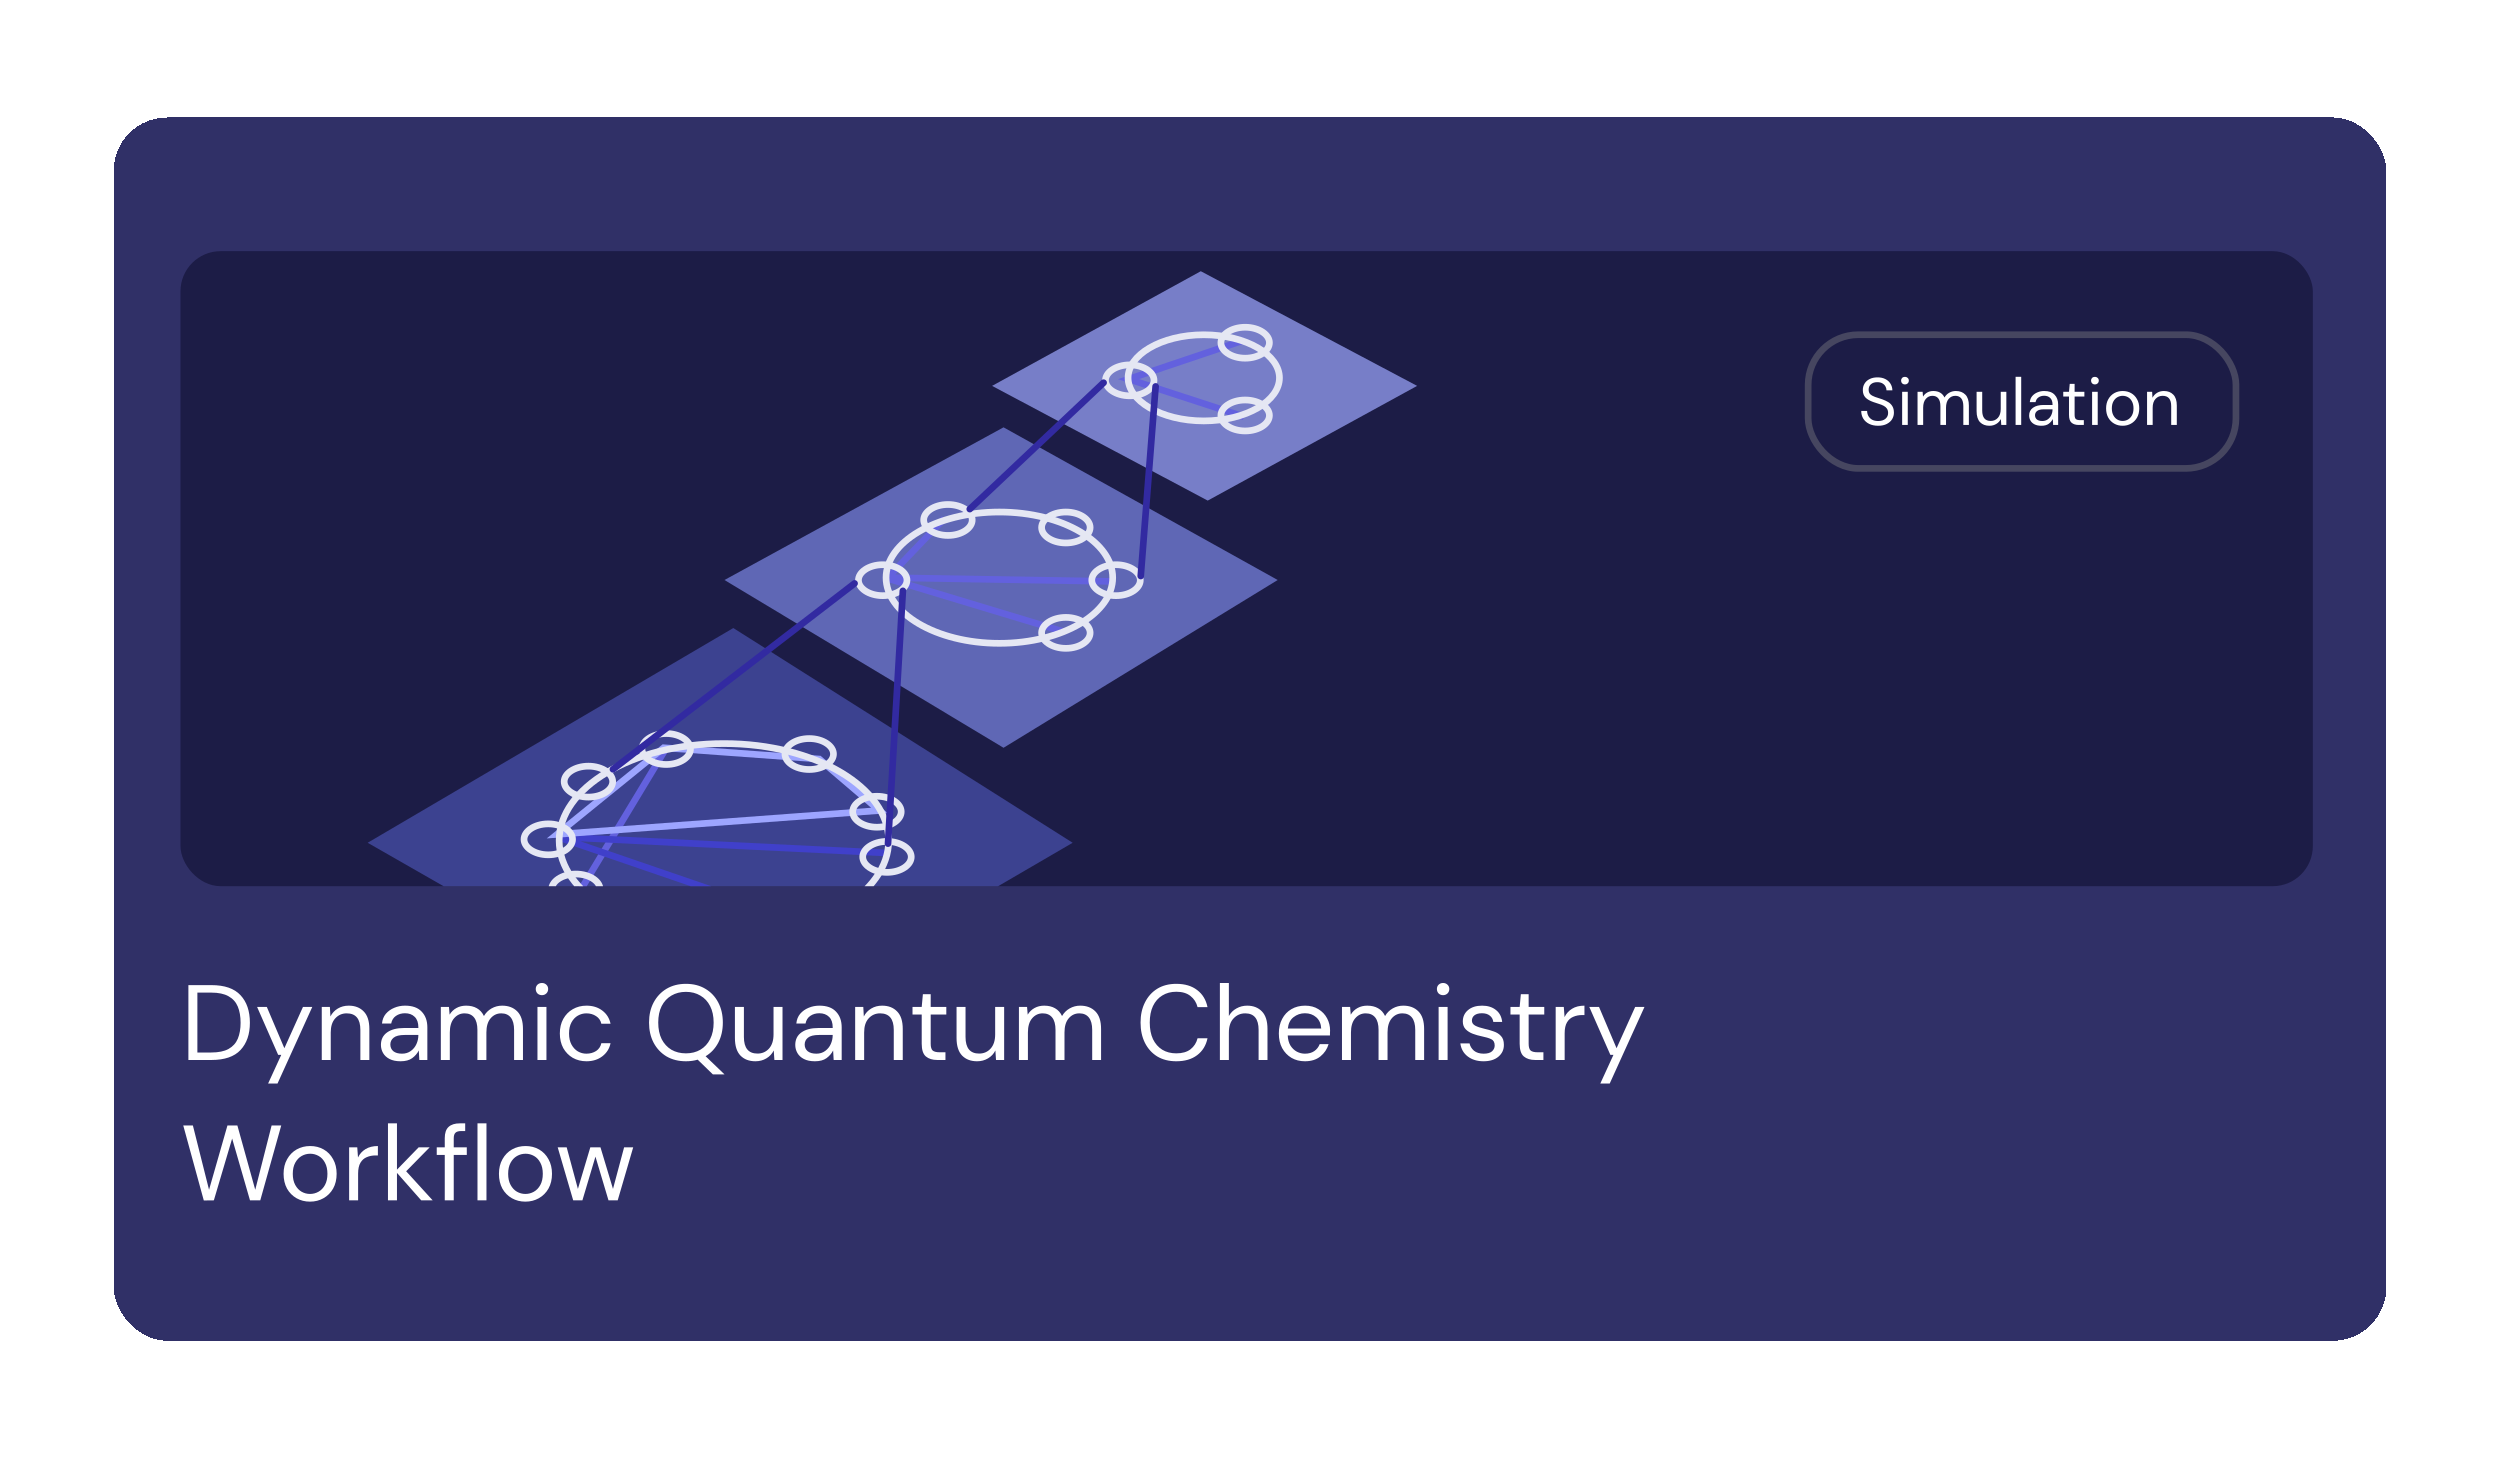 <svg width="374" height="218" viewBox="0 0 374 218" fill="none" xmlns="http://www.w3.org/2000/svg">
<g filter="url(#filter0_d_998_1443)">
<rect x="17" y="13.574" width="340" height="183" rx="8" fill="#303067" shape-rendering="crispEdges"/>
<rect x="17.5" y="14.074" width="339" height="182" rx="7.5" stroke="#303067" shape-rendering="crispEdges"/>
<g clip-path="url(#clip0_998_1443)">
<rect x="27" y="33.574" width="319" height="95" rx="6" fill="#1C1C46"/>
<rect x="270.5" y="46.074" width="64" height="20" rx="7.5" stroke="#464660"/>
<path d="M280.97 59.694C280.457 59.694 280.01 59.6 279.63 59.414C279.25 59.227 278.957 58.967 278.75 58.634C278.543 58.3 278.44 57.914 278.44 57.474H279.32C279.32 57.747 279.383 58 279.51 58.234C279.637 58.46 279.82 58.644 280.06 58.784C280.307 58.917 280.61 58.984 280.97 58.984C281.443 58.984 281.81 58.87 282.07 58.644C282.33 58.417 282.46 58.134 282.46 57.794C282.46 57.514 282.4 57.29 282.28 57.124C282.16 56.95 281.997 56.81 281.79 56.704C281.59 56.597 281.357 56.504 281.09 56.424C280.83 56.344 280.557 56.254 280.27 56.154C279.73 55.967 279.33 55.737 279.07 55.464C278.81 55.184 278.68 54.82 278.68 54.374C278.673 54 278.76 53.67 278.94 53.384C279.12 53.09 279.373 52.864 279.7 52.704C280.033 52.537 280.427 52.454 280.88 52.454C281.327 52.454 281.713 52.537 282.04 52.704C282.373 52.87 282.63 53.1 282.81 53.394C282.997 53.687 283.093 54.02 283.1 54.394H282.22C282.22 54.2 282.17 54.01 282.07 53.824C281.97 53.63 281.817 53.474 281.61 53.354C281.41 53.234 281.157 53.174 280.85 53.174C280.47 53.167 280.157 53.264 279.91 53.464C279.67 53.664 279.55 53.94 279.55 54.294C279.55 54.594 279.633 54.824 279.8 54.984C279.973 55.144 280.213 55.277 280.52 55.384C280.827 55.484 281.18 55.6 281.58 55.734C281.913 55.854 282.213 55.994 282.48 56.154C282.747 56.314 282.953 56.52 283.1 56.774C283.253 57.027 283.33 57.35 283.33 57.744C283.33 58.077 283.243 58.394 283.07 58.694C282.897 58.987 282.633 59.227 282.28 59.414C281.933 59.6 281.497 59.694 280.97 59.694ZM284.981 53.514C284.815 53.514 284.675 53.46 284.561 53.354C284.455 53.24 284.401 53.1 284.401 52.934C284.401 52.774 284.455 52.64 284.561 52.534C284.675 52.427 284.815 52.374 284.981 52.374C285.141 52.374 285.278 52.427 285.391 52.534C285.505 52.64 285.561 52.774 285.561 52.934C285.561 53.1 285.505 53.24 285.391 53.354C285.278 53.46 285.141 53.514 284.981 53.514ZM284.561 59.574V54.614H285.401V59.574H284.561ZM286.864 59.574V54.614H287.624L287.684 55.334C287.844 55.067 288.057 54.86 288.324 54.714C288.59 54.567 288.89 54.494 289.224 54.494C289.617 54.494 289.954 54.574 290.234 54.734C290.52 54.894 290.74 55.137 290.894 55.464C291.067 55.164 291.304 54.927 291.604 54.754C291.91 54.58 292.24 54.494 292.594 54.494C293.187 54.494 293.66 54.674 294.014 55.034C294.367 55.387 294.544 55.934 294.544 56.674V59.574H293.714V56.764C293.714 56.25 293.61 55.864 293.404 55.604C293.197 55.344 292.9 55.214 292.514 55.214C292.114 55.214 291.78 55.37 291.514 55.684C291.254 55.99 291.124 56.43 291.124 57.004V59.574H290.284V56.764C290.284 56.25 290.18 55.864 289.974 55.604C289.767 55.344 289.47 55.214 289.084 55.214C288.69 55.214 288.36 55.37 288.094 55.684C287.834 55.99 287.704 56.43 287.704 57.004V59.574H286.864ZM297.619 59.694C297.032 59.694 296.566 59.517 296.219 59.164C295.872 58.804 295.699 58.254 295.699 57.514V54.614H296.539V57.424C296.539 58.457 296.962 58.974 297.809 58.974C298.242 58.974 298.599 58.82 298.879 58.514C299.166 58.2 299.309 57.757 299.309 57.184V54.614H300.149V59.574H299.389L299.329 58.684C299.176 58.997 298.946 59.244 298.639 59.424C298.339 59.604 297.999 59.694 297.619 59.694ZM301.532 59.574V52.374H302.372V59.574H301.532ZM305.399 59.694C304.985 59.694 304.642 59.624 304.369 59.484C304.095 59.344 303.892 59.157 303.759 58.924C303.625 58.69 303.559 58.437 303.559 58.164C303.559 57.657 303.752 57.267 304.139 56.994C304.525 56.72 305.052 56.584 305.719 56.584H307.059V56.524C307.059 56.09 306.945 55.764 306.719 55.544C306.492 55.317 306.189 55.204 305.809 55.204C305.482 55.204 305.199 55.287 304.959 55.454C304.725 55.614 304.579 55.85 304.519 56.164H303.659C303.692 55.804 303.812 55.5 304.019 55.254C304.232 55.007 304.495 54.82 304.809 54.694C305.122 54.56 305.455 54.494 305.809 54.494C306.502 54.494 307.022 54.68 307.369 55.054C307.722 55.42 307.899 55.91 307.899 56.524V59.574H307.149L307.099 58.684C306.959 58.964 306.752 59.204 306.479 59.404C306.212 59.597 305.852 59.694 305.399 59.694ZM305.529 58.984C305.849 58.984 306.122 58.9 306.349 58.734C306.582 58.567 306.759 58.35 306.879 58.084C306.999 57.817 307.059 57.537 307.059 57.244V57.234H305.789C305.295 57.234 304.945 57.32 304.739 57.494C304.539 57.66 304.439 57.87 304.439 58.124C304.439 58.384 304.532 58.594 304.719 58.754C304.912 58.907 305.182 58.984 305.529 58.984ZM310.982 59.574C310.529 59.574 310.172 59.464 309.912 59.244C309.652 59.024 309.522 58.627 309.522 58.054V55.324H308.662V54.614H309.522L309.632 53.424H310.362V54.614H311.822V55.324H310.362V58.054C310.362 58.367 310.425 58.58 310.552 58.694C310.679 58.8 310.902 58.854 311.222 58.854H311.742V59.574H310.982ZM313.399 53.514C313.233 53.514 313.093 53.46 312.979 53.354C312.873 53.24 312.819 53.1 312.819 52.934C312.819 52.774 312.873 52.64 312.979 52.534C313.093 52.427 313.233 52.374 313.399 52.374C313.559 52.374 313.696 52.427 313.809 52.534C313.923 52.64 313.979 52.774 313.979 52.934C313.979 53.1 313.923 53.24 313.809 53.354C313.696 53.46 313.559 53.514 313.399 53.514ZM312.979 59.574V54.614H313.819V59.574H312.979ZM317.542 59.694C317.075 59.694 316.655 59.587 316.282 59.374C315.908 59.16 315.612 58.86 315.392 58.474C315.178 58.08 315.072 57.62 315.072 57.094C315.072 56.567 315.182 56.11 315.402 55.724C315.622 55.33 315.918 55.027 316.292 54.814C316.672 54.6 317.095 54.494 317.562 54.494C318.028 54.494 318.448 54.6 318.822 54.814C319.195 55.027 319.488 55.33 319.702 55.724C319.922 56.11 320.032 56.567 320.032 57.094C320.032 57.62 319.922 58.08 319.702 58.474C319.482 58.86 319.182 59.16 318.802 59.374C318.428 59.587 318.008 59.694 317.542 59.694ZM317.542 58.974C317.828 58.974 318.095 58.904 318.342 58.764C318.588 58.624 318.788 58.414 318.942 58.134C319.095 57.854 319.172 57.507 319.172 57.094C319.172 56.68 319.095 56.334 318.942 56.054C318.795 55.774 318.598 55.564 318.352 55.424C318.105 55.284 317.842 55.214 317.562 55.214C317.275 55.214 317.008 55.284 316.762 55.424C316.515 55.564 316.315 55.774 316.162 56.054C316.008 56.334 315.932 56.68 315.932 57.094C315.932 57.507 316.008 57.854 316.162 58.134C316.315 58.414 316.512 58.624 316.752 58.764C316.998 58.904 317.262 58.974 317.542 58.974ZM321.2 59.574V54.614H321.96L322.01 55.504C322.17 55.19 322.4 54.944 322.7 54.764C323 54.584 323.34 54.494 323.72 54.494C324.306 54.494 324.773 54.674 325.12 55.034C325.473 55.387 325.65 55.934 325.65 56.674V59.574H324.81V56.764C324.81 55.73 324.383 55.214 323.53 55.214C323.103 55.214 322.746 55.37 322.46 55.684C322.18 55.99 322.04 56.43 322.04 57.004V59.574H321.2Z" fill="white"/>
<path opacity="0.6" d="M191.141 82.769L150.128 59.928L108.38 82.769L150.128 107.869L191.141 82.769Z" fill="#8D99FF"/>
<path d="M141.25 73.6L132.805 82.42L166.584 82.983" stroke="#6361DE" stroke-linejoin="round"/>
<path d="M159.078 90.49L132.992 82.608" stroke="#6361DE"/>
<path d="M135.683 82.796C135.683 83.359 135.348 83.925 134.692 84.373C134.038 84.819 133.107 85.111 132.054 85.111C131.001 85.111 130.07 84.819 129.416 84.373C128.76 83.925 128.425 83.359 128.425 82.796C128.425 82.232 128.76 81.666 129.416 81.218C130.07 80.772 131.001 80.481 132.054 80.481C133.107 80.481 134.038 80.772 134.692 81.218C135.348 81.666 135.683 82.232 135.683 82.796Z" stroke="#E5E7F3"/>
<path d="M145.441 73.788C145.441 74.351 145.107 74.918 144.45 75.365C143.796 75.811 142.865 76.103 141.813 76.103C140.76 76.103 139.829 75.811 139.175 75.365C138.519 74.918 138.184 74.351 138.184 73.788C138.184 73.224 138.519 72.658 139.175 72.21C139.829 71.765 140.76 71.473 141.813 71.473C142.865 71.473 143.796 71.765 144.45 72.21C145.107 72.658 145.441 73.224 145.441 73.788Z" stroke="#E5E7F3"/>
<path d="M163.082 74.914C163.082 75.477 162.747 76.044 162.091 76.491C161.437 76.937 160.506 77.229 159.453 77.229C158.4 77.229 157.469 76.937 156.815 76.491C156.159 76.044 155.824 75.477 155.824 74.914C155.824 74.35 156.159 73.784 156.815 73.336C157.469 72.891 158.4 72.599 159.453 72.599C160.506 72.599 161.437 72.891 162.091 73.336C162.747 73.784 163.082 74.35 163.082 74.914Z" stroke="#E5E7F3"/>
<path d="M170.588 82.796C170.588 83.359 170.254 83.925 169.597 84.373C168.943 84.819 168.012 85.111 166.96 85.111C165.907 85.111 164.976 84.819 164.322 84.373C163.666 83.925 163.331 83.359 163.331 82.796C163.331 82.232 163.666 81.666 164.322 81.218C164.976 80.772 165.907 80.481 166.96 80.481C168.012 80.481 168.943 80.772 169.597 81.218C170.254 81.666 170.588 82.232 170.588 82.796Z" stroke="#E5E7F3"/>
<path d="M163.082 90.678C163.082 91.241 162.747 91.807 162.091 92.255C161.437 92.701 160.506 92.993 159.453 92.993C158.4 92.993 157.469 92.701 156.815 92.255C156.159 91.807 155.824 91.241 155.824 90.678C155.824 90.114 156.159 89.548 156.815 89.1C157.469 88.654 158.4 88.363 159.453 88.363C160.506 88.363 161.437 88.654 162.091 89.1C162.747 89.548 163.082 90.114 163.082 90.678Z" stroke="#E5E7F3"/>
<path d="M166.459 82.42C166.459 85.022 164.673 87.467 161.593 89.288C158.524 91.103 154.252 92.242 149.507 92.242C144.761 92.242 140.489 91.103 137.42 89.288C134.34 87.467 132.554 85.022 132.554 82.42C132.554 79.818 134.34 77.374 137.42 75.552C140.489 73.737 144.761 72.599 149.507 72.599C154.252 72.599 158.524 73.737 161.593 75.552C164.673 77.374 166.459 79.818 166.459 82.42Z" stroke="#E5E7F3"/>
<path opacity="0.7" d="M212 53.728L179.638 36.574L148.415 53.728L180.676 70.889L212 53.728Z" fill="#9FA9FF"/>
<path d="M186.088 46.895L168.823 52.713L186.088 58.343" stroke="#6361DE"/>
<path d="M189.904 58.155C189.904 58.718 189.57 59.285 188.914 59.733C188.26 60.178 187.329 60.47 186.276 60.47C185.223 60.47 184.292 60.178 183.638 59.733C182.982 59.285 182.647 58.718 182.647 58.155C182.647 57.592 182.982 57.025 183.638 56.578C184.292 56.132 185.223 55.84 186.276 55.84C187.329 55.84 188.26 56.132 188.914 56.578C189.57 57.025 189.904 57.592 189.904 58.155Z" stroke="#E5E7F3"/>
<path d="M189.904 47.271C189.904 47.834 189.57 48.401 188.914 48.848C188.26 49.294 187.329 49.586 186.276 49.586C185.223 49.586 184.292 49.294 183.638 48.848C182.982 48.401 182.647 47.834 182.647 47.271C182.647 46.707 182.982 46.141 183.638 45.693C184.292 45.248 185.223 44.956 186.276 44.956C187.329 44.956 188.26 45.248 188.914 45.693C189.57 46.141 189.904 46.707 189.904 47.271Z" stroke="#E5E7F3"/>
<path d="M172.639 52.901C172.639 53.464 172.305 54.03 171.648 54.478C170.995 54.924 170.064 55.215 169.011 55.215C167.958 55.215 167.027 54.924 166.373 54.478C165.717 54.03 165.382 53.464 165.382 52.901C165.382 52.337 165.717 51.771 166.373 51.323C167.027 50.877 167.958 50.586 169.011 50.586C170.064 50.586 170.995 50.877 171.648 51.323C172.305 51.771 172.639 52.337 172.639 52.901Z" stroke="#E5E7F3"/>
<path d="M191.406 52.525C191.406 54.193 190.251 55.793 188.19 57.004C186.139 58.208 183.274 58.969 180.083 58.969C176.891 58.969 174.026 58.208 171.976 57.004C169.914 55.793 168.76 54.193 168.76 52.525C168.76 50.858 169.914 49.257 171.976 48.047C174.026 46.842 176.891 46.082 180.083 46.082C183.274 46.082 186.139 46.842 188.19 48.047C190.251 49.257 191.406 50.858 191.406 52.525Z" stroke="#E5E7F3"/>
<path d="M165.096 53.255L145.079 72.16" stroke="#322AA1" stroke-linecap="round"/>
<path d="M172.881 53.811L170.657 82.169" stroke="#322AA1" stroke-linecap="round"/>
<path opacity="0.4" d="M160.47 122.077L109.702 89.954L55 122.077L108.204 152.529L160.47 122.077Z" fill="#6D7CFF"/>
<path d="M99.476 108.241L86.903 129.071L109.798 136.015" stroke="#6361DE"/>
<path d="M133.068 123.629L83.337 121.19L121.058 134.138" stroke="#4040CA"/>
<path d="M83.337 120.814L99.289 107.865L122.559 109.554L131.567 117.249L83.337 120.814Z" stroke="#9DA5FF"/>
<path d="M103.293 108.053C103.293 108.616 102.958 109.183 102.302 109.63C101.648 110.076 100.717 110.368 99.664 110.368C98.611 110.368 97.68 110.076 97.026 109.63C96.37 109.183 96.035 108.616 96.035 108.053C96.035 107.49 96.37 106.923 97.026 106.476C97.68 106.03 98.611 105.738 99.664 105.738C100.717 105.738 101.648 106.03 102.302 106.476C102.958 106.923 103.293 107.49 103.293 108.053Z" stroke="#E5E7F3"/>
<path d="M132.944 121.753C132.944 125.652 130.293 129.27 125.822 131.939C121.361 134.602 115.166 136.266 108.297 136.266C101.427 136.266 95.232 134.602 90.771 131.939C86.3 129.27 83.65 125.652 83.65 121.753C83.65 117.853 86.3 114.235 90.771 111.566C95.232 108.903 101.427 107.239 108.297 107.239C115.166 107.239 121.361 108.903 125.822 111.566C130.293 114.235 132.944 117.853 132.944 121.753Z" stroke="#E5E7F3"/>
<path d="M91.657 112.932C91.657 113.496 91.323 114.062 90.667 114.51C90.013 114.955 89.082 115.247 88.029 115.247C86.976 115.247 86.045 114.955 85.391 114.51C84.735 114.062 84.4 113.496 84.4 112.932C84.4 112.369 84.735 111.802 85.391 111.355C86.045 110.909 86.976 110.617 88.029 110.617C89.082 110.617 90.013 110.909 90.667 111.355C91.323 111.802 91.657 112.369 91.657 112.932Z" stroke="#E5E7F3"/>
<path d="M85.652 121.565C85.652 122.128 85.318 122.695 84.661 123.142C84.007 123.588 83.076 123.88 82.024 123.88C80.971 123.88 80.04 123.588 79.386 123.142C78.73 122.695 78.395 122.128 78.395 121.565C78.395 121.002 78.73 120.435 79.386 119.988C80.04 119.542 80.971 119.25 82.024 119.25C83.076 119.25 84.007 119.542 84.661 119.988C85.318 120.435 85.652 121.002 85.652 121.565Z" stroke="#E5E7F3"/>
<path d="M89.781 129.071C89.781 129.635 89.446 130.201 88.79 130.649C88.136 131.095 87.205 131.386 86.152 131.386C85.099 131.386 84.168 131.095 83.514 130.649C82.858 130.201 82.524 129.635 82.524 129.071C82.524 128.508 82.858 127.942 83.514 127.494C84.168 127.048 85.099 126.756 86.152 126.756C87.205 126.756 88.136 127.048 88.79 127.494C89.446 127.942 89.781 128.508 89.781 129.071Z" stroke="#E5E7F3"/>
<path d="M136.321 124.192C136.321 124.756 135.987 125.322 135.331 125.77C134.677 126.215 133.746 126.507 132.693 126.507C131.64 126.507 130.709 126.215 130.055 125.77C129.399 125.322 129.064 124.756 129.064 124.192C129.064 123.629 129.399 123.062 130.055 122.615C130.709 122.169 131.64 121.877 132.693 121.877C133.746 121.877 134.677 122.169 135.331 122.615C135.987 123.062 136.321 123.629 136.321 124.192Z" stroke="#E5E7F3"/>
<path d="M134.82 117.436C134.82 118 134.486 118.566 133.829 119.014C133.176 119.459 132.244 119.751 131.192 119.751C130.139 119.751 129.208 119.459 128.554 119.014C127.898 118.566 127.563 118 127.563 117.436C127.563 116.873 127.898 116.306 128.554 115.859C129.208 115.413 130.139 115.121 131.192 115.121C132.244 115.121 133.176 115.413 133.829 115.859C134.486 116.306 134.82 116.873 134.82 117.436Z" stroke="#E5E7F3"/>
<path d="M124.686 108.804C124.686 109.367 124.352 109.934 123.695 110.381C123.042 110.827 122.111 111.119 121.058 111.119C120.005 111.119 119.074 110.827 118.42 110.381C117.764 109.934 117.429 109.367 117.429 108.804C117.429 108.24 117.764 107.674 118.42 107.226C119.074 106.781 120.005 106.489 121.058 106.489C122.111 106.489 123.042 106.781 123.695 107.226C124.352 107.674 124.686 108.24 124.686 108.804Z" stroke="#E5E7F3"/>
<path d="M127.841 83.281L91.699 111.083" stroke="#322AA1" stroke-linecap="round"/>
<path d="M135.07 84.393L132.846 122.204" stroke="#322AA1" stroke-linecap="round"/>
</g>
<path d="M28.184 154.574V143.374H31.624C33.597 143.374 35.048 143.875 35.976 144.878C36.915 145.88 37.384 147.256 37.384 149.006C37.384 150.723 36.915 152.083 35.976 153.086C35.048 154.078 33.597 154.574 31.624 154.574H28.184ZM29.528 153.454H31.592C32.68 153.454 33.544 153.278 34.184 152.926C34.835 152.563 35.299 152.051 35.576 151.39C35.853 150.718 35.992 149.923 35.992 149.006C35.992 148.067 35.853 147.262 35.576 146.59C35.299 145.918 34.835 145.4 34.184 145.038C33.544 144.675 32.68 144.494 31.592 144.494H29.528V153.454ZM40.109 158.094L42.077 153.806H41.613L38.461 146.638H39.917L42.541 152.814L45.325 146.638H46.717L41.517 158.094H40.109ZM48.135 154.574V146.638H49.351L49.431 148.062C49.687 147.56 50.055 147.166 50.535 146.878C51.015 146.59 51.559 146.446 52.167 146.446C53.106 146.446 53.853 146.734 54.407 147.31C54.973 147.875 55.255 148.75 55.255 149.934V154.574H53.911V150.078C53.911 148.424 53.229 147.598 51.863 147.598C51.181 147.598 50.61 147.848 50.151 148.35C49.703 148.84 49.479 149.544 49.479 150.462V154.574H48.135ZM59.931 154.766C59.27 154.766 58.721 154.654 58.283 154.43C57.846 154.206 57.521 153.907 57.307 153.534C57.094 153.16 56.987 152.755 56.987 152.318C56.987 151.507 57.297 150.883 57.916 150.446C58.534 150.008 59.377 149.79 60.444 149.79H62.587V149.694C62.587 149 62.406 148.478 62.044 148.126C61.681 147.763 61.196 147.582 60.587 147.582C60.065 147.582 59.611 147.715 59.227 147.982C58.854 148.238 58.62 148.616 58.523 149.118H57.148C57.201 148.542 57.393 148.056 57.724 147.662C58.065 147.267 58.486 146.968 58.987 146.766C59.489 146.552 60.022 146.446 60.587 146.446C61.697 146.446 62.529 146.744 63.084 147.342C63.649 147.928 63.931 148.712 63.931 149.694V154.574H62.731L62.651 153.15C62.428 153.598 62.097 153.982 61.66 154.302C61.233 154.611 60.657 154.766 59.931 154.766ZM60.139 153.63C60.651 153.63 61.089 153.496 61.452 153.23C61.825 152.963 62.108 152.616 62.3 152.19C62.492 151.763 62.587 151.315 62.587 150.846V150.83H60.556C59.766 150.83 59.206 150.968 58.876 151.246C58.556 151.512 58.395 151.848 58.395 152.254C58.395 152.67 58.545 153.006 58.843 153.262C59.153 153.507 59.585 153.63 60.139 153.63ZM65.948 154.574V146.638H67.164L67.26 147.79C67.516 147.363 67.857 147.032 68.284 146.798C68.71 146.563 69.19 146.446 69.724 146.446C70.353 146.446 70.892 146.574 71.34 146.83C71.798 147.086 72.15 147.475 72.396 147.998C72.673 147.518 73.052 147.139 73.532 146.862C74.022 146.584 74.55 146.446 75.116 146.446C76.065 146.446 76.822 146.734 77.388 147.31C77.953 147.875 78.236 148.75 78.236 149.934V154.574H76.908V150.078C76.908 149.256 76.742 148.638 76.412 148.222C76.081 147.806 75.606 147.598 74.988 147.598C74.348 147.598 73.814 147.848 73.388 148.35C72.972 148.84 72.764 149.544 72.764 150.462V154.574H71.42V150.078C71.42 149.256 71.254 148.638 70.924 148.222C70.593 147.806 70.118 147.598 69.5 147.598C68.87 147.598 68.342 147.848 67.916 148.35C67.5 148.84 67.292 149.544 67.292 150.462V154.574H65.948ZM81.076 144.878C80.81 144.878 80.586 144.792 80.404 144.622C80.234 144.44 80.148 144.216 80.148 143.95C80.148 143.694 80.234 143.48 80.404 143.31C80.586 143.139 80.81 143.054 81.076 143.054C81.332 143.054 81.551 143.139 81.732 143.31C81.914 143.48 82.004 143.694 82.004 143.95C82.004 144.216 81.914 144.44 81.732 144.622C81.551 144.792 81.332 144.878 81.076 144.878ZM80.404 154.574V146.638H81.748V154.574H80.404ZM87.736 154.766C86.979 154.766 86.296 154.595 85.688 154.254C85.091 153.902 84.616 153.416 84.264 152.798C83.923 152.168 83.752 151.438 83.752 150.606C83.752 149.774 83.923 149.048 84.264 148.43C84.616 147.8 85.091 147.315 85.688 146.974C86.296 146.622 86.979 146.446 87.736 146.446C88.675 146.446 89.464 146.691 90.104 147.182C90.755 147.672 91.166 148.328 91.336 149.15H89.96C89.854 148.659 89.592 148.28 89.176 148.014C88.76 147.736 88.275 147.598 87.72 147.598C87.272 147.598 86.851 147.71 86.456 147.934C86.062 148.158 85.742 148.494 85.496 148.942C85.251 149.39 85.128 149.944 85.128 150.606C85.128 151.267 85.251 151.822 85.496 152.27C85.742 152.718 86.062 153.059 86.456 153.294C86.851 153.518 87.272 153.63 87.72 153.63C88.275 153.63 88.76 153.496 89.176 153.23C89.592 152.952 89.854 152.563 89.96 152.062H91.336C91.176 152.862 90.771 153.512 90.12 154.014C89.47 154.515 88.675 154.766 87.736 154.766ZM102.616 154.766C101.517 154.766 100.552 154.526 99.72 154.046C98.898 153.555 98.253 152.872 97.784 151.998C97.325 151.123 97.096 150.115 97.096 148.974C97.096 147.832 97.325 146.83 97.784 145.966C98.253 145.091 98.898 144.408 99.72 143.918C100.552 143.427 101.517 143.182 102.616 143.182C103.725 143.182 104.69 143.427 105.512 143.918C106.344 144.408 106.989 145.091 107.448 145.966C107.906 146.83 108.136 147.832 108.136 148.974C108.136 150.115 107.906 151.123 107.448 151.998C106.989 152.862 106.36 153.534 105.56 154.014L108.392 156.734H106.648L104.376 154.526C103.832 154.686 103.245 154.766 102.616 154.766ZM102.616 153.582C103.437 153.582 104.157 153.4 104.776 153.038C105.405 152.664 105.89 152.136 106.232 151.454C106.584 150.76 106.76 149.934 106.76 148.974C106.76 148.014 106.584 147.192 106.232 146.51C105.89 145.827 105.405 145.304 104.776 144.942C104.157 144.568 103.437 144.382 102.616 144.382C101.794 144.382 101.069 144.568 100.44 144.942C99.821 145.304 99.336 145.827 98.984 146.51C98.642 147.192 98.472 148.014 98.472 148.974C98.472 149.934 98.642 150.76 98.984 151.454C99.336 152.136 99.821 152.664 100.44 153.038C101.069 153.4 101.794 153.582 102.616 153.582ZM113.016 154.766C112.077 154.766 111.33 154.483 110.776 153.918C110.221 153.342 109.944 152.462 109.944 151.278V146.638H111.288V151.134C111.288 152.787 111.965 153.614 113.32 153.614C114.013 153.614 114.584 153.368 115.032 152.878C115.49 152.376 115.72 151.667 115.72 150.75V146.638H117.064V154.574H115.848L115.752 153.15C115.506 153.651 115.138 154.046 114.648 154.334C114.168 154.622 113.624 154.766 113.016 154.766ZM121.916 154.766C121.255 154.766 120.705 154.654 120.268 154.43C119.831 154.206 119.505 153.907 119.292 153.534C119.079 153.16 118.972 152.755 118.972 152.318C118.972 151.507 119.281 150.883 119.9 150.446C120.519 150.008 121.361 149.79 122.428 149.79H124.572V149.694C124.572 149 124.391 148.478 124.028 148.126C123.665 147.763 123.18 147.582 122.572 147.582C122.049 147.582 121.596 147.715 121.212 147.982C120.839 148.238 120.604 148.616 120.508 149.118H119.132C119.185 148.542 119.377 148.056 119.708 147.662C120.049 147.267 120.471 146.968 120.972 146.766C121.473 146.552 122.007 146.446 122.572 146.446C123.681 146.446 124.513 146.744 125.068 147.342C125.633 147.928 125.916 148.712 125.916 149.694V154.574H124.716L124.636 153.15C124.412 153.598 124.081 153.982 123.644 154.302C123.217 154.611 122.641 154.766 121.916 154.766ZM122.124 153.63C122.636 153.63 123.073 153.496 123.436 153.23C123.809 152.963 124.092 152.616 124.284 152.19C124.476 151.763 124.572 151.315 124.572 150.846V150.83H122.54C121.751 150.83 121.191 150.968 120.86 151.246C120.54 151.512 120.38 151.848 120.38 152.254C120.38 152.67 120.529 153.006 120.828 153.262C121.137 153.507 121.569 153.63 122.124 153.63ZM127.932 154.574V146.638H129.148L129.228 148.062C129.484 147.56 129.852 147.166 130.332 146.878C130.812 146.59 131.356 146.446 131.964 146.446C132.903 146.446 133.649 146.734 134.204 147.31C134.769 147.875 135.052 148.75 135.052 149.934V154.574H133.708V150.078C133.708 148.424 133.025 147.598 131.66 147.598C130.977 147.598 130.407 147.848 129.948 148.35C129.5 148.84 129.276 149.544 129.276 150.462V154.574H127.932ZM140.224 154.574C139.499 154.574 138.928 154.398 138.512 154.046C138.096 153.694 137.888 153.059 137.888 152.142V147.774H136.512V146.638H137.888L138.064 144.734H139.232V146.638H141.568V147.774H139.232V152.142C139.232 152.643 139.334 152.984 139.536 153.166C139.739 153.336 140.096 153.422 140.608 153.422H141.44V154.574H140.224ZM146.172 154.766C145.233 154.766 144.487 154.483 143.932 153.918C143.377 153.342 143.1 152.462 143.1 151.278V146.638H144.444V151.134C144.444 152.787 145.121 153.614 146.476 153.614C147.169 153.614 147.74 153.368 148.188 152.878C148.647 152.376 148.876 151.667 148.876 150.75V146.638H150.22V154.574H149.004L148.908 153.15C148.663 153.651 148.295 154.046 147.804 154.334C147.324 154.622 146.78 154.766 146.172 154.766ZM152.432 154.574V146.638H153.648L153.744 147.79C154 147.363 154.341 147.032 154.768 146.798C155.195 146.563 155.675 146.446 156.208 146.446C156.837 146.446 157.376 146.574 157.824 146.83C158.283 147.086 158.635 147.475 158.88 147.998C159.157 147.518 159.536 147.139 160.016 146.862C160.507 146.584 161.035 146.446 161.6 146.446C162.549 146.446 163.307 146.734 163.872 147.31C164.437 147.875 164.72 148.75 164.72 149.934V154.574H163.392V150.078C163.392 149.256 163.227 148.638 162.896 148.222C162.565 147.806 162.091 147.598 161.472 147.598C160.832 147.598 160.299 147.848 159.872 148.35C159.456 148.84 159.248 149.544 159.248 150.462V154.574H157.904V150.078C157.904 149.256 157.739 148.638 157.408 148.222C157.077 147.806 156.603 147.598 155.984 147.598C155.355 147.598 154.827 147.848 154.4 148.35C153.984 148.84 153.776 149.544 153.776 150.462V154.574H152.432ZM175.971 154.766C174.872 154.766 173.923 154.526 173.123 154.046C172.334 153.555 171.72 152.878 171.283 152.014C170.846 151.139 170.627 150.126 170.627 148.974C170.627 147.832 170.846 146.83 171.283 145.966C171.72 145.091 172.334 144.408 173.123 143.918C173.923 143.427 174.872 143.182 175.971 143.182C177.251 143.182 178.291 143.491 179.091 144.11C179.902 144.718 180.419 145.571 180.643 146.67H179.155C178.984 145.976 178.632 145.422 178.099 145.006C177.576 144.579 176.867 144.366 175.971 144.366C175.171 144.366 174.472 144.552 173.875 144.926C173.278 145.288 172.814 145.816 172.483 146.51C172.163 147.192 172.003 148.014 172.003 148.974C172.003 149.934 172.163 150.76 172.483 151.454C172.814 152.136 173.278 152.664 173.875 153.038C174.472 153.4 175.171 153.582 175.971 153.582C176.867 153.582 177.576 153.379 178.099 152.974C178.632 152.558 178.984 152.008 179.155 151.326H180.643C180.419 152.403 179.902 153.246 179.091 153.854C178.291 154.462 177.251 154.766 175.971 154.766ZM182.495 154.574V143.054H183.839V147.998C184.105 147.507 184.484 147.128 184.975 146.862C185.465 146.584 185.999 146.446 186.575 146.446C187.492 146.446 188.228 146.734 188.783 147.31C189.337 147.875 189.615 148.75 189.615 149.934V154.574H188.287V150.078C188.287 148.424 187.62 147.598 186.287 147.598C185.593 147.598 185.012 147.848 184.543 148.35C184.073 148.84 183.839 149.544 183.839 150.462V154.574H182.495ZM195.219 154.766C194.462 154.766 193.79 154.595 193.203 154.254C192.616 153.902 192.152 153.416 191.811 152.798C191.48 152.179 191.315 151.448 191.315 150.606C191.315 149.774 191.48 149.048 191.811 148.43C192.142 147.8 192.6 147.315 193.187 146.974C193.784 146.622 194.472 146.446 195.251 146.446C196.019 146.446 196.68 146.622 197.235 146.974C197.8 147.315 198.232 147.768 198.531 148.334C198.83 148.899 198.979 149.507 198.979 150.158C198.979 150.275 198.974 150.392 198.963 150.51C198.963 150.627 198.963 150.76 198.963 150.91H192.643C192.675 151.518 192.814 152.024 193.059 152.43C193.315 152.824 193.63 153.123 194.003 153.326C194.387 153.528 194.792 153.63 195.219 153.63C195.774 153.63 196.238 153.502 196.611 153.246C196.984 152.99 197.256 152.643 197.427 152.206H198.755C198.542 152.942 198.131 153.555 197.523 154.046C196.926 154.526 196.158 154.766 195.219 154.766ZM195.219 147.582C194.579 147.582 194.008 147.779 193.507 148.174C193.016 148.558 192.734 149.123 192.659 149.87H197.651C197.619 149.155 197.374 148.595 196.915 148.19C196.456 147.784 195.891 147.582 195.219 147.582ZM200.76 154.574V146.638H201.976L202.072 147.79C202.328 147.363 202.67 147.032 203.096 146.798C203.523 146.563 204.003 146.446 204.536 146.446C205.166 146.446 205.704 146.574 206.152 146.83C206.611 147.086 206.963 147.475 207.208 147.998C207.486 147.518 207.864 147.139 208.344 146.862C208.835 146.584 209.363 146.446 209.928 146.446C210.878 146.446 211.635 146.734 212.2 147.31C212.766 147.875 213.048 148.75 213.048 149.934V154.574H211.72V150.078C211.72 149.256 211.555 148.638 211.224 148.222C210.894 147.806 210.419 147.598 209.8 147.598C209.16 147.598 208.627 147.848 208.2 148.35C207.784 148.84 207.576 149.544 207.576 150.462V154.574H206.232V150.078C206.232 149.256 206.067 148.638 205.736 148.222C205.406 147.806 204.931 147.598 204.312 147.598C203.683 147.598 203.155 147.848 202.728 148.35C202.312 148.84 202.104 149.544 202.104 150.462V154.574H200.76ZM215.889 144.878C215.622 144.878 215.398 144.792 215.217 144.622C215.046 144.44 214.961 144.216 214.961 143.95C214.961 143.694 215.046 143.48 215.217 143.31C215.398 143.139 215.622 143.054 215.889 143.054C216.145 143.054 216.363 143.139 216.545 143.31C216.726 143.48 216.817 143.694 216.817 143.95C216.817 144.216 216.726 144.44 216.545 144.622C216.363 144.792 216.145 144.878 215.889 144.878ZM215.217 154.574V146.638H216.561V154.574H215.217ZM221.941 154.766C220.992 154.766 220.202 154.526 219.573 154.046C218.944 153.566 218.576 152.915 218.469 152.094H219.845C219.93 152.51 220.149 152.872 220.501 153.182C220.864 153.48 221.349 153.63 221.957 153.63C222.522 153.63 222.938 153.512 223.205 153.278C223.472 153.032 223.605 152.744 223.605 152.414C223.605 151.934 223.429 151.614 223.077 151.454C222.736 151.294 222.25 151.15 221.621 151.022C221.194 150.936 220.768 150.814 220.341 150.654C219.914 150.494 219.557 150.27 219.269 149.982C218.981 149.683 218.837 149.294 218.837 148.814C218.837 148.12 219.093 147.555 219.605 147.118C220.128 146.67 220.832 146.446 221.717 146.446C222.56 146.446 223.248 146.659 223.781 147.086C224.325 147.502 224.64 148.099 224.725 148.878H223.397C223.344 148.472 223.168 148.158 222.869 147.934C222.581 147.699 222.192 147.582 221.701 147.582C221.221 147.582 220.848 147.683 220.581 147.886C220.325 148.088 220.197 148.355 220.197 148.686C220.197 149.006 220.362 149.256 220.693 149.438C221.034 149.619 221.493 149.774 222.069 149.902C222.56 150.008 223.024 150.142 223.461 150.302C223.909 150.451 224.272 150.68 224.549 150.99C224.837 151.288 224.981 151.726 224.981 152.302C224.992 153.016 224.72 153.608 224.165 154.078C223.621 154.536 222.88 154.766 221.941 154.766ZM229.678 154.574C228.952 154.574 228.382 154.398 227.966 154.046C227.55 153.694 227.342 153.059 227.342 152.142V147.774H225.965V146.638H227.342L227.518 144.734H228.686V146.638H231.022V147.774H228.686V152.142C228.686 152.643 228.787 152.984 228.99 153.166C229.192 153.336 229.55 153.422 230.062 153.422H230.894V154.574H229.678ZM232.729 154.574V146.638H233.945L234.057 148.158C234.302 147.635 234.676 147.219 235.177 146.91C235.678 146.6 236.297 146.446 237.033 146.446V147.854H236.665C236.196 147.854 235.764 147.939 235.369 148.11C234.974 148.27 234.66 148.547 234.425 148.942C234.19 149.336 234.073 149.88 234.073 150.574V154.574H232.729ZM239.406 158.094L241.374 153.806H240.91L237.758 146.638H239.214L241.838 152.814L244.622 146.638H246.014L240.814 158.094H239.406ZM30.488 175.59L27.416 164.374H28.856L31.272 173.99L34.024 164.374H35.512L38.184 173.99L40.632 164.374H42.072L38.936 175.574H37.4L34.728 166.326L31.992 175.574L30.488 175.59ZM46.376 175.766C45.63 175.766 44.958 175.595 44.36 175.254C43.763 174.912 43.288 174.432 42.936 173.814C42.595 173.184 42.424 172.448 42.424 171.606C42.424 170.763 42.6 170.032 42.952 169.414C43.304 168.784 43.779 168.299 44.376 167.958C44.984 167.616 45.662 167.446 46.408 167.446C47.155 167.446 47.827 167.616 48.424 167.958C49.022 168.299 49.491 168.784 49.832 169.414C50.184 170.032 50.36 170.763 50.36 171.606C50.36 172.448 50.184 173.184 49.832 173.814C49.48 174.432 49 174.912 48.392 175.254C47.795 175.595 47.123 175.766 46.376 175.766ZM46.376 174.614C46.835 174.614 47.262 174.502 47.656 174.278C48.051 174.054 48.371 173.718 48.616 173.27C48.862 172.822 48.984 172.267 48.984 171.606C48.984 170.944 48.862 170.39 48.616 169.942C48.382 169.494 48.067 169.158 47.672 168.934C47.278 168.71 46.856 168.598 46.408 168.598C45.95 168.598 45.523 168.71 45.128 168.934C44.734 169.158 44.414 169.494 44.168 169.942C43.923 170.39 43.8 170.944 43.8 171.606C43.8 172.267 43.923 172.822 44.168 173.27C44.414 173.718 44.728 174.054 45.112 174.278C45.507 174.502 45.928 174.614 46.376 174.614ZM52.229 175.574V167.638H53.445L53.557 169.158C53.802 168.635 54.176 168.219 54.677 167.91C55.178 167.6 55.797 167.446 56.533 167.446V168.854H56.165C55.696 168.854 55.264 168.939 54.869 169.11C54.474 169.27 54.16 169.547 53.925 169.942C53.69 170.336 53.573 170.88 53.573 171.574V175.574H52.229ZM58.041 175.574V164.054H59.386V170.982L62.633 167.638H64.281L60.761 171.222L64.73 175.574H63.017L59.386 171.462V175.574H58.041ZM66.536 175.574V168.774H65.336V167.638H66.536V166.262C66.536 165.494 66.728 164.934 67.112 164.582C67.496 164.23 68.056 164.054 68.792 164.054H69.592V165.206H69C68.595 165.206 68.307 165.291 68.136 165.462C67.965 165.622 67.88 165.899 67.88 166.294V167.638H69.832V168.774H67.88V175.574H66.536ZM71.432 175.574V164.054H72.776V175.574H71.432ZM78.595 175.766C77.848 175.766 77.176 175.595 76.579 175.254C75.982 174.912 75.507 174.432 75.155 173.814C74.814 173.184 74.643 172.448 74.643 171.606C74.643 170.763 74.819 170.032 75.171 169.414C75.523 168.784 75.998 168.299 76.595 167.958C77.203 167.616 77.88 167.446 78.627 167.446C79.374 167.446 80.046 167.616 80.643 167.958C81.24 168.299 81.71 168.784 82.051 169.414C82.403 170.032 82.579 170.763 82.579 171.606C82.579 172.448 82.403 173.184 82.051 173.814C81.699 174.432 81.219 174.912 80.611 175.254C80.014 175.595 79.342 175.766 78.595 175.766ZM78.595 174.614C79.054 174.614 79.48 174.502 79.875 174.278C80.27 174.054 80.59 173.718 80.835 173.27C81.08 172.822 81.203 172.267 81.203 171.606C81.203 170.944 81.08 170.39 80.835 169.942C80.6 169.494 80.286 169.158 79.891 168.934C79.496 168.71 79.075 168.598 78.627 168.598C78.168 168.598 77.742 168.71 77.347 168.934C76.952 169.158 76.632 169.494 76.387 169.942C76.142 170.39 76.019 170.944 76.019 171.606C76.019 172.267 76.142 172.822 76.387 173.27C76.632 173.718 76.947 174.054 77.331 174.278C77.726 174.502 78.147 174.614 78.595 174.614ZM85.751 175.574L83.431 167.638H84.775L86.455 173.862L88.311 167.638H89.831L91.703 173.862L93.367 167.638H94.727L92.407 175.574H91.031L89.079 169.03L87.127 175.574H85.751Z" fill="white"/>
</g>
<defs>
<filter id="filter0_d_998_1443" x="0" y="0.574" width="374" height="217" filterUnits="userSpaceOnUse" color-interpolation-filters="sRGB">
<feFlood flood-opacity="0" result="BackgroundImageFix"/>
<feColorMatrix in="SourceAlpha" type="matrix" values="0 0 0 0 0 0 0 0 0 0 0 0 0 0 0 0 0 0 127 0" result="hardAlpha"/>
<feOffset dy="4"/>
<feGaussianBlur stdDeviation="8.5"/>
<feComposite in2="hardAlpha" operator="out"/>
<feColorMatrix type="matrix" values="0 0 0 0 0 0 0 0 0 0 0 0 0 0 0 0 0 0 0.47 0"/>
<feBlend mode="normal" in2="BackgroundImageFix" result="effect1_dropShadow_998_1443"/>
<feBlend mode="normal" in="SourceGraphic" in2="effect1_dropShadow_998_1443" result="shape"/>
</filter>
<clipPath id="clip0_998_1443">
<rect x="27" y="33.574" width="319" height="95" rx="6" fill="white"/>
</clipPath>
</defs>
</svg>

